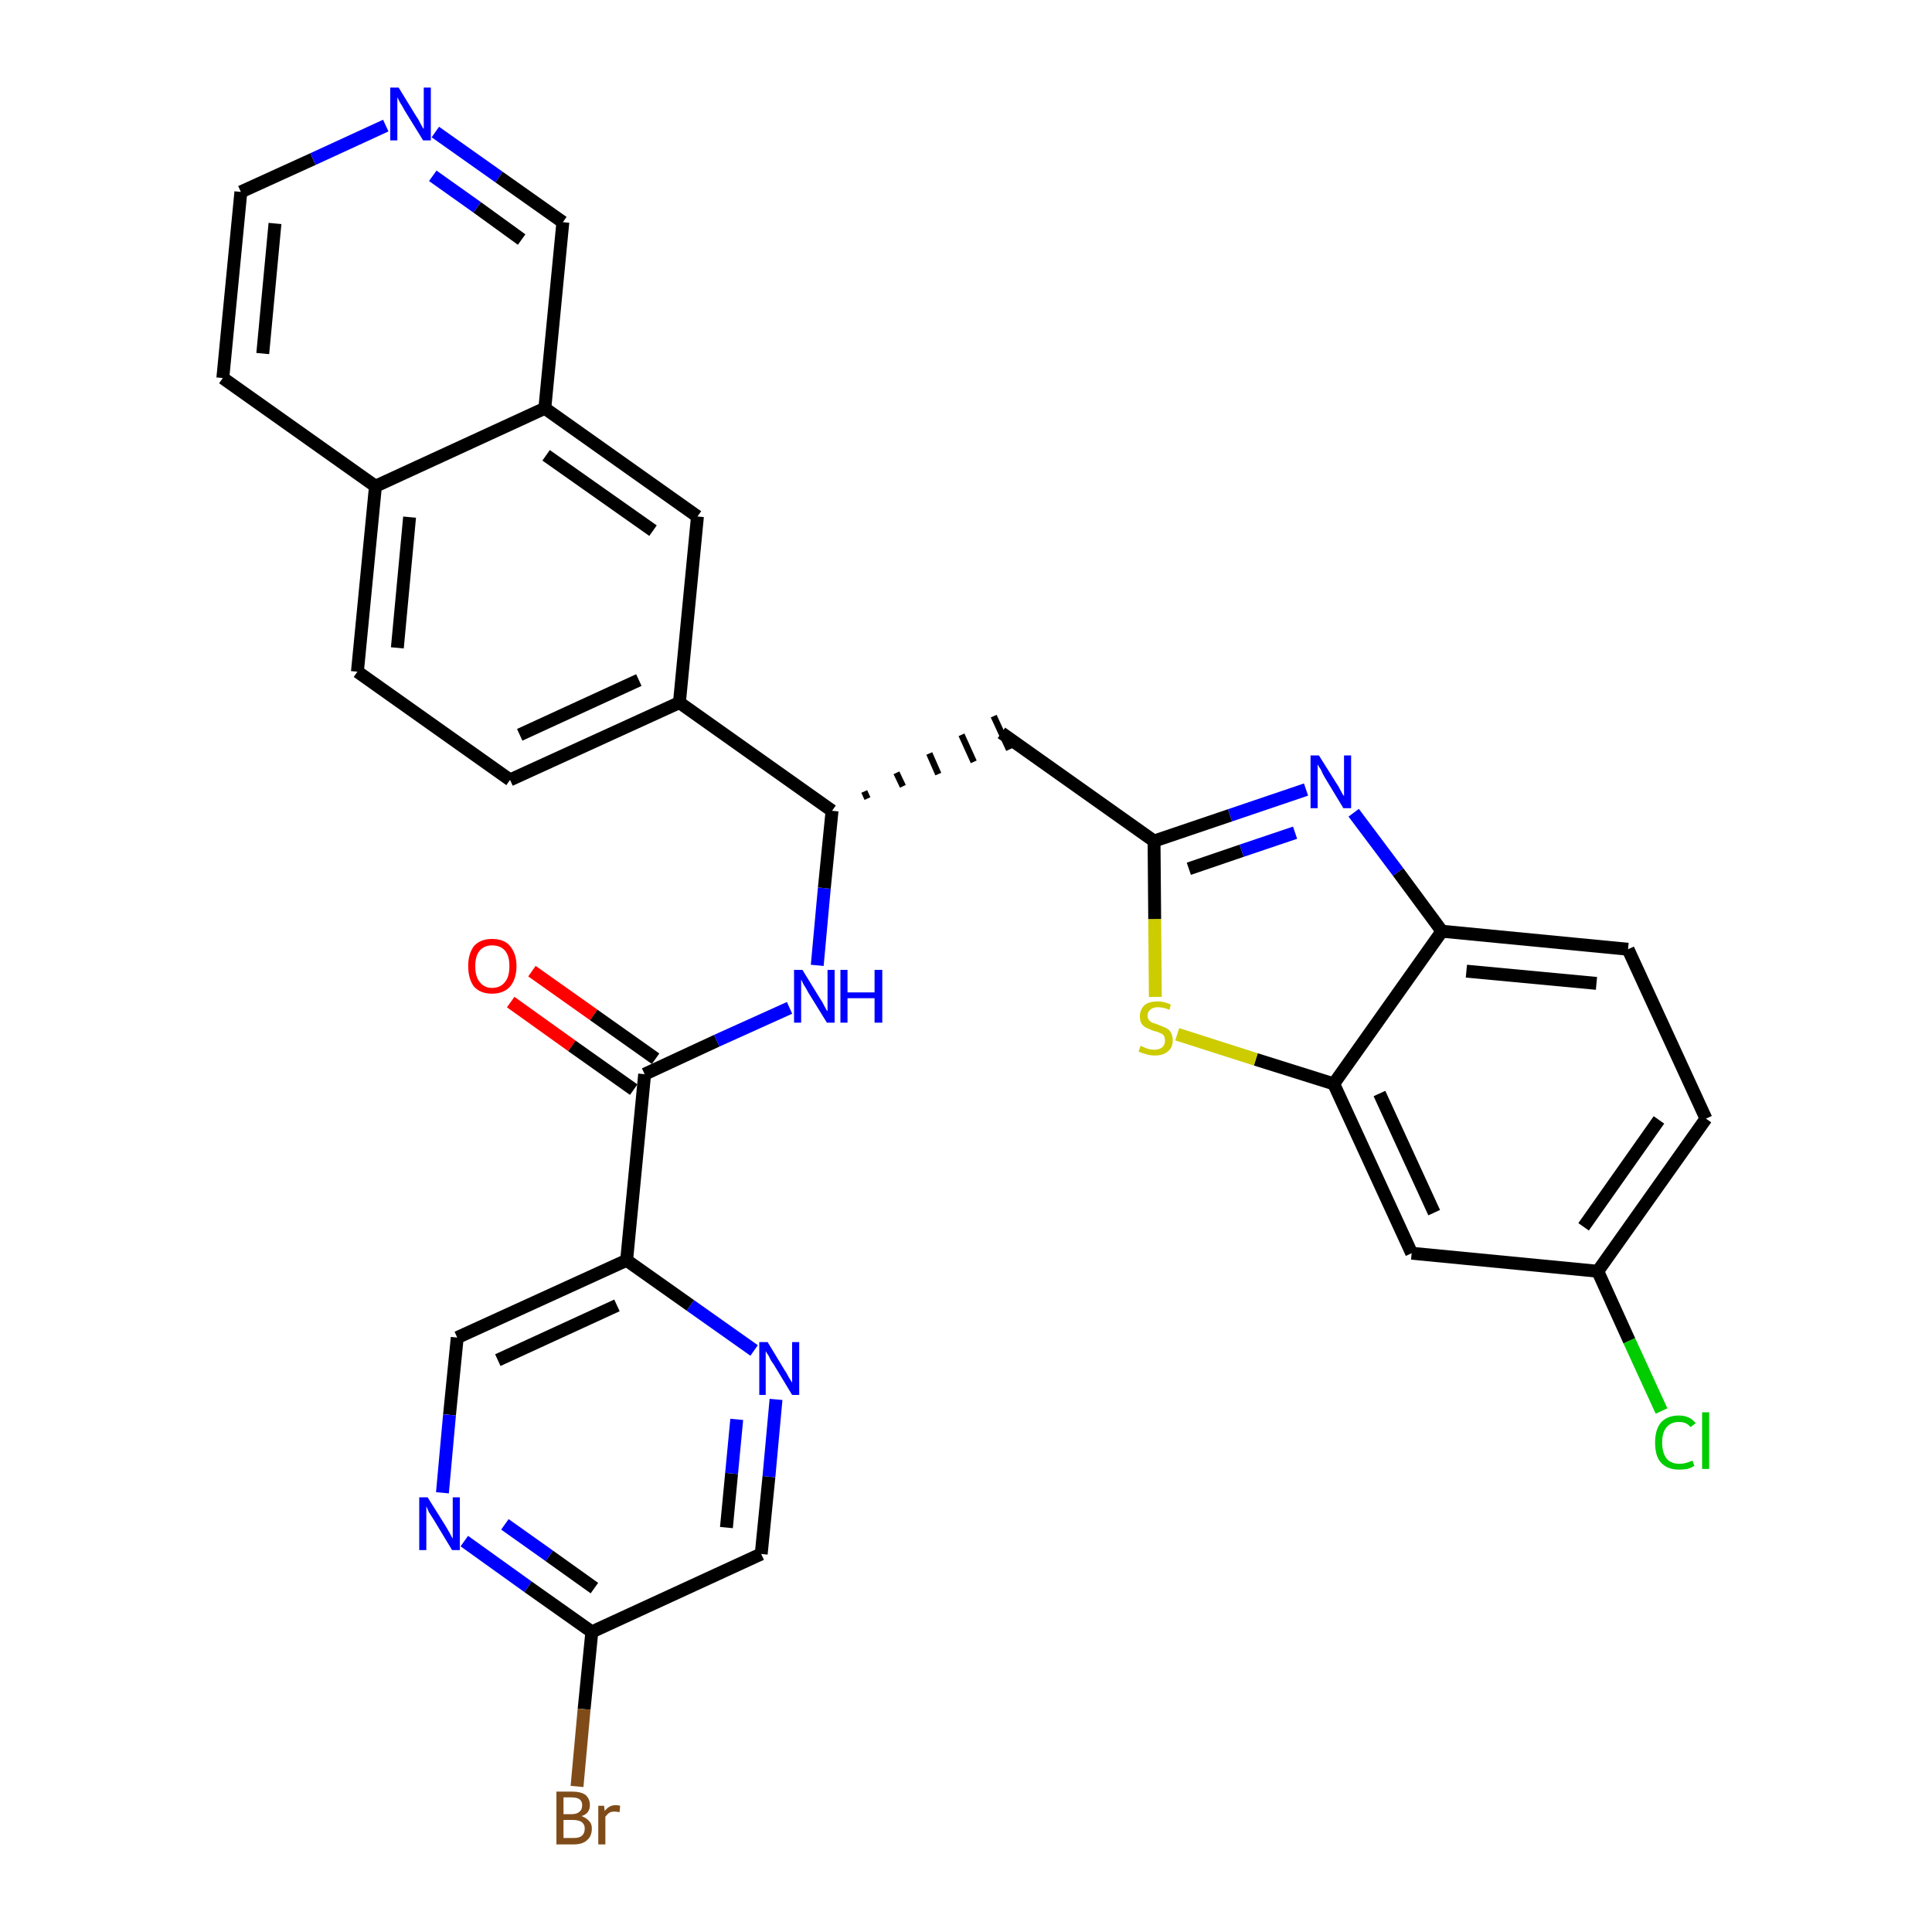 <?xml version='1.0' encoding='iso-8859-1'?>
<svg version='1.1' baseProfile='full'
              xmlns='http://www.w3.org/2000/svg'
                      xmlns:rdkit='http://www.rdkit.org/xml'
                      xmlns:xlink='http://www.w3.org/1999/xlink'
                  xml:space='preserve'
width='300px' height='300px' viewBox='0 0 300 300'>
<!-- END OF HEADER -->
<path class='bond-0 atom-0 atom-1' d='M 79.3,155.6 L 88.8,162.4' style='fill:none;fill-rule:evenodd;stroke:#FF0000;stroke-width:2.0px;stroke-linecap:butt;stroke-linejoin:miter;stroke-opacity:1' />
<path class='bond-0 atom-0 atom-1' d='M 88.8,162.4 L 98.4,169.2' style='fill:none;fill-rule:evenodd;stroke:#000000;stroke-width:2.0px;stroke-linecap:butt;stroke-linejoin:miter;stroke-opacity:1' />
<path class='bond-0 atom-0 atom-1' d='M 82.6,150.8 L 92.2,157.6' style='fill:none;fill-rule:evenodd;stroke:#FF0000;stroke-width:2.0px;stroke-linecap:butt;stroke-linejoin:miter;stroke-opacity:1' />
<path class='bond-0 atom-0 atom-1' d='M 92.2,157.6 L 101.8,164.4' style='fill:none;fill-rule:evenodd;stroke:#000000;stroke-width:2.0px;stroke-linecap:butt;stroke-linejoin:miter;stroke-opacity:1' />
<path class='bond-1 atom-1 atom-2' d='M 100.1,166.8 L 111.3,161.6' style='fill:none;fill-rule:evenodd;stroke:#000000;stroke-width:2.0px;stroke-linecap:butt;stroke-linejoin:miter;stroke-opacity:1' />
<path class='bond-1 atom-1 atom-2' d='M 111.3,161.6 L 122.6,156.5' style='fill:none;fill-rule:evenodd;stroke:#0000FF;stroke-width:2.0px;stroke-linecap:butt;stroke-linejoin:miter;stroke-opacity:1' />
<path class='bond-24 atom-1 atom-25' d='M 100.1,166.8 L 97.3,195.7' style='fill:none;fill-rule:evenodd;stroke:#000000;stroke-width:2.0px;stroke-linecap:butt;stroke-linejoin:miter;stroke-opacity:1' />
<path class='bond-2 atom-2 atom-3' d='M 126.9,149.9 L 128.0,137.9' style='fill:none;fill-rule:evenodd;stroke:#0000FF;stroke-width:2.0px;stroke-linecap:butt;stroke-linejoin:miter;stroke-opacity:1' />
<path class='bond-2 atom-2 atom-3' d='M 128.0,137.9 L 129.2,125.9' style='fill:none;fill-rule:evenodd;stroke:#000000;stroke-width:2.0px;stroke-linecap:butt;stroke-linejoin:miter;stroke-opacity:1' />
<path class='bond-3 atom-3 atom-4' d='M 134.7,124.0 L 134.2,122.9' style='fill:none;fill-rule:evenodd;stroke:#000000;stroke-width:1.0px;stroke-linecap:butt;stroke-linejoin:miter;stroke-opacity:1' />
<path class='bond-3 atom-3 atom-4' d='M 140.2,122.1 L 139.2,120.0' style='fill:none;fill-rule:evenodd;stroke:#000000;stroke-width:1.0px;stroke-linecap:butt;stroke-linejoin:miter;stroke-opacity:1' />
<path class='bond-3 atom-3 atom-4' d='M 145.7,120.2 L 144.3,117.0' style='fill:none;fill-rule:evenodd;stroke:#000000;stroke-width:1.0px;stroke-linecap:butt;stroke-linejoin:miter;stroke-opacity:1' />
<path class='bond-3 atom-3 atom-4' d='M 151.2,118.3 L 149.3,114.1' style='fill:none;fill-rule:evenodd;stroke:#000000;stroke-width:1.0px;stroke-linecap:butt;stroke-linejoin:miter;stroke-opacity:1' />
<path class='bond-3 atom-3 atom-4' d='M 156.7,116.4 L 154.3,111.2' style='fill:none;fill-rule:evenodd;stroke:#000000;stroke-width:1.0px;stroke-linecap:butt;stroke-linejoin:miter;stroke-opacity:1' />
<path class='bond-14 atom-3 atom-15' d='M 129.2,125.9 L 105.5,109.1' style='fill:none;fill-rule:evenodd;stroke:#000000;stroke-width:2.0px;stroke-linecap:butt;stroke-linejoin:miter;stroke-opacity:1' />
<path class='bond-4 atom-4 atom-5' d='M 155.5,113.8 L 179.2,130.6' style='fill:none;fill-rule:evenodd;stroke:#000000;stroke-width:2.0px;stroke-linecap:butt;stroke-linejoin:miter;stroke-opacity:1' />
<path class='bond-5 atom-5 atom-6' d='M 179.2,130.6 L 191.0,126.6' style='fill:none;fill-rule:evenodd;stroke:#000000;stroke-width:2.0px;stroke-linecap:butt;stroke-linejoin:miter;stroke-opacity:1' />
<path class='bond-5 atom-5 atom-6' d='M 191.0,126.6 L 202.8,122.6' style='fill:none;fill-rule:evenodd;stroke:#0000FF;stroke-width:2.0px;stroke-linecap:butt;stroke-linejoin:miter;stroke-opacity:1' />
<path class='bond-5 atom-5 atom-6' d='M 184.6,134.9 L 192.8,132.1' style='fill:none;fill-rule:evenodd;stroke:#000000;stroke-width:2.0px;stroke-linecap:butt;stroke-linejoin:miter;stroke-opacity:1' />
<path class='bond-5 atom-5 atom-6' d='M 192.8,132.1 L 201.1,129.3' style='fill:none;fill-rule:evenodd;stroke:#0000FF;stroke-width:2.0px;stroke-linecap:butt;stroke-linejoin:miter;stroke-opacity:1' />
<path class='bond-31 atom-14 atom-5' d='M 179.4,154.8 L 179.3,142.7' style='fill:none;fill-rule:evenodd;stroke:#CCCC00;stroke-width:2.0px;stroke-linecap:butt;stroke-linejoin:miter;stroke-opacity:1' />
<path class='bond-31 atom-14 atom-5' d='M 179.3,142.7 L 179.2,130.6' style='fill:none;fill-rule:evenodd;stroke:#000000;stroke-width:2.0px;stroke-linecap:butt;stroke-linejoin:miter;stroke-opacity:1' />
<path class='bond-6 atom-6 atom-7' d='M 210.2,126.2 L 217.1,135.4' style='fill:none;fill-rule:evenodd;stroke:#0000FF;stroke-width:2.0px;stroke-linecap:butt;stroke-linejoin:miter;stroke-opacity:1' />
<path class='bond-6 atom-6 atom-7' d='M 217.1,135.4 L 223.9,144.6' style='fill:none;fill-rule:evenodd;stroke:#000000;stroke-width:2.0px;stroke-linecap:butt;stroke-linejoin:miter;stroke-opacity:1' />
<path class='bond-7 atom-7 atom-8' d='M 223.9,144.6 L 252.8,147.4' style='fill:none;fill-rule:evenodd;stroke:#000000;stroke-width:2.0px;stroke-linecap:butt;stroke-linejoin:miter;stroke-opacity:1' />
<path class='bond-7 atom-7 atom-8' d='M 227.7,150.8 L 247.9,152.7' style='fill:none;fill-rule:evenodd;stroke:#000000;stroke-width:2.0px;stroke-linecap:butt;stroke-linejoin:miter;stroke-opacity:1' />
<path class='bond-34 atom-13 atom-7' d='M 207.1,168.3 L 223.9,144.6' style='fill:none;fill-rule:evenodd;stroke:#000000;stroke-width:2.0px;stroke-linecap:butt;stroke-linejoin:miter;stroke-opacity:1' />
<path class='bond-8 atom-8 atom-9' d='M 252.8,147.4 L 264.9,173.7' style='fill:none;fill-rule:evenodd;stroke:#000000;stroke-width:2.0px;stroke-linecap:butt;stroke-linejoin:miter;stroke-opacity:1' />
<path class='bond-9 atom-9 atom-10' d='M 264.9,173.7 L 248.1,197.4' style='fill:none;fill-rule:evenodd;stroke:#000000;stroke-width:2.0px;stroke-linecap:butt;stroke-linejoin:miter;stroke-opacity:1' />
<path class='bond-9 atom-9 atom-10' d='M 257.6,173.9 L 245.9,190.5' style='fill:none;fill-rule:evenodd;stroke:#000000;stroke-width:2.0px;stroke-linecap:butt;stroke-linejoin:miter;stroke-opacity:1' />
<path class='bond-10 atom-10 atom-11' d='M 248.1,197.4 L 253.0,208.2' style='fill:none;fill-rule:evenodd;stroke:#000000;stroke-width:2.0px;stroke-linecap:butt;stroke-linejoin:miter;stroke-opacity:1' />
<path class='bond-10 atom-10 atom-11' d='M 253.0,208.2 L 258.0,219.1' style='fill:none;fill-rule:evenodd;stroke:#00CC00;stroke-width:2.0px;stroke-linecap:butt;stroke-linejoin:miter;stroke-opacity:1' />
<path class='bond-11 atom-10 atom-12' d='M 248.1,197.4 L 219.2,194.6' style='fill:none;fill-rule:evenodd;stroke:#000000;stroke-width:2.0px;stroke-linecap:butt;stroke-linejoin:miter;stroke-opacity:1' />
<path class='bond-12 atom-12 atom-13' d='M 219.2,194.6 L 207.1,168.3' style='fill:none;fill-rule:evenodd;stroke:#000000;stroke-width:2.0px;stroke-linecap:butt;stroke-linejoin:miter;stroke-opacity:1' />
<path class='bond-12 atom-12 atom-13' d='M 222.7,188.3 L 214.2,169.8' style='fill:none;fill-rule:evenodd;stroke:#000000;stroke-width:2.0px;stroke-linecap:butt;stroke-linejoin:miter;stroke-opacity:1' />
<path class='bond-13 atom-13 atom-14' d='M 207.1,168.3 L 195.0,164.5' style='fill:none;fill-rule:evenodd;stroke:#000000;stroke-width:2.0px;stroke-linecap:butt;stroke-linejoin:miter;stroke-opacity:1' />
<path class='bond-13 atom-13 atom-14' d='M 195.0,164.5 L 182.8,160.6' style='fill:none;fill-rule:evenodd;stroke:#CCCC00;stroke-width:2.0px;stroke-linecap:butt;stroke-linejoin:miter;stroke-opacity:1' />
<path class='bond-15 atom-15 atom-16' d='M 105.5,109.1 L 79.2,121.1' style='fill:none;fill-rule:evenodd;stroke:#000000;stroke-width:2.0px;stroke-linecap:butt;stroke-linejoin:miter;stroke-opacity:1' />
<path class='bond-15 atom-15 atom-16' d='M 99.2,105.6 L 80.7,114.1' style='fill:none;fill-rule:evenodd;stroke:#000000;stroke-width:2.0px;stroke-linecap:butt;stroke-linejoin:miter;stroke-opacity:1' />
<path class='bond-32 atom-24 atom-15' d='M 108.3,80.2 L 105.5,109.1' style='fill:none;fill-rule:evenodd;stroke:#000000;stroke-width:2.0px;stroke-linecap:butt;stroke-linejoin:miter;stroke-opacity:1' />
<path class='bond-16 atom-16 atom-17' d='M 79.2,121.1 L 55.5,104.3' style='fill:none;fill-rule:evenodd;stroke:#000000;stroke-width:2.0px;stroke-linecap:butt;stroke-linejoin:miter;stroke-opacity:1' />
<path class='bond-17 atom-17 atom-18' d='M 55.5,104.3 L 58.3,75.5' style='fill:none;fill-rule:evenodd;stroke:#000000;stroke-width:2.0px;stroke-linecap:butt;stroke-linejoin:miter;stroke-opacity:1' />
<path class='bond-17 atom-17 atom-18' d='M 61.7,100.6 L 63.6,80.3' style='fill:none;fill-rule:evenodd;stroke:#000000;stroke-width:2.0px;stroke-linecap:butt;stroke-linejoin:miter;stroke-opacity:1' />
<path class='bond-18 atom-18 atom-19' d='M 58.3,75.5 L 34.6,58.7' style='fill:none;fill-rule:evenodd;stroke:#000000;stroke-width:2.0px;stroke-linecap:butt;stroke-linejoin:miter;stroke-opacity:1' />
<path class='bond-35 atom-23 atom-18' d='M 84.6,63.4 L 58.3,75.5' style='fill:none;fill-rule:evenodd;stroke:#000000;stroke-width:2.0px;stroke-linecap:butt;stroke-linejoin:miter;stroke-opacity:1' />
<path class='bond-19 atom-19 atom-20' d='M 34.6,58.7 L 37.4,29.8' style='fill:none;fill-rule:evenodd;stroke:#000000;stroke-width:2.0px;stroke-linecap:butt;stroke-linejoin:miter;stroke-opacity:1' />
<path class='bond-19 atom-19 atom-20' d='M 40.8,54.9 L 42.7,34.7' style='fill:none;fill-rule:evenodd;stroke:#000000;stroke-width:2.0px;stroke-linecap:butt;stroke-linejoin:miter;stroke-opacity:1' />
<path class='bond-20 atom-20 atom-21' d='M 37.4,29.8 L 48.6,24.7' style='fill:none;fill-rule:evenodd;stroke:#000000;stroke-width:2.0px;stroke-linecap:butt;stroke-linejoin:miter;stroke-opacity:1' />
<path class='bond-20 atom-20 atom-21' d='M 48.6,24.7 L 59.9,19.5' style='fill:none;fill-rule:evenodd;stroke:#0000FF;stroke-width:2.0px;stroke-linecap:butt;stroke-linejoin:miter;stroke-opacity:1' />
<path class='bond-21 atom-21 atom-22' d='M 67.6,20.5 L 77.5,27.5' style='fill:none;fill-rule:evenodd;stroke:#0000FF;stroke-width:2.0px;stroke-linecap:butt;stroke-linejoin:miter;stroke-opacity:1' />
<path class='bond-21 atom-21 atom-22' d='M 77.5,27.5 L 87.4,34.5' style='fill:none;fill-rule:evenodd;stroke:#000000;stroke-width:2.0px;stroke-linecap:butt;stroke-linejoin:miter;stroke-opacity:1' />
<path class='bond-21 atom-21 atom-22' d='M 67.2,27.3 L 74.1,32.2' style='fill:none;fill-rule:evenodd;stroke:#0000FF;stroke-width:2.0px;stroke-linecap:butt;stroke-linejoin:miter;stroke-opacity:1' />
<path class='bond-21 atom-21 atom-22' d='M 74.1,32.2 L 81.0,37.2' style='fill:none;fill-rule:evenodd;stroke:#000000;stroke-width:2.0px;stroke-linecap:butt;stroke-linejoin:miter;stroke-opacity:1' />
<path class='bond-22 atom-22 atom-23' d='M 87.4,34.5 L 84.6,63.4' style='fill:none;fill-rule:evenodd;stroke:#000000;stroke-width:2.0px;stroke-linecap:butt;stroke-linejoin:miter;stroke-opacity:1' />
<path class='bond-23 atom-23 atom-24' d='M 84.6,63.4 L 108.3,80.2' style='fill:none;fill-rule:evenodd;stroke:#000000;stroke-width:2.0px;stroke-linecap:butt;stroke-linejoin:miter;stroke-opacity:1' />
<path class='bond-23 atom-23 atom-24' d='M 84.8,70.7 L 101.4,82.4' style='fill:none;fill-rule:evenodd;stroke:#000000;stroke-width:2.0px;stroke-linecap:butt;stroke-linejoin:miter;stroke-opacity:1' />
<path class='bond-25 atom-25 atom-26' d='M 97.3,195.7 L 71.0,207.7' style='fill:none;fill-rule:evenodd;stroke:#000000;stroke-width:2.0px;stroke-linecap:butt;stroke-linejoin:miter;stroke-opacity:1' />
<path class='bond-25 atom-25 atom-26' d='M 95.8,202.7 L 77.3,211.2' style='fill:none;fill-rule:evenodd;stroke:#000000;stroke-width:2.0px;stroke-linecap:butt;stroke-linejoin:miter;stroke-opacity:1' />
<path class='bond-33 atom-31 atom-25' d='M 117.1,209.7 L 107.2,202.7' style='fill:none;fill-rule:evenodd;stroke:#0000FF;stroke-width:2.0px;stroke-linecap:butt;stroke-linejoin:miter;stroke-opacity:1' />
<path class='bond-33 atom-31 atom-25' d='M 107.2,202.7 L 97.3,195.7' style='fill:none;fill-rule:evenodd;stroke:#000000;stroke-width:2.0px;stroke-linecap:butt;stroke-linejoin:miter;stroke-opacity:1' />
<path class='bond-26 atom-26 atom-27' d='M 71.0,207.7 L 69.8,219.7' style='fill:none;fill-rule:evenodd;stroke:#000000;stroke-width:2.0px;stroke-linecap:butt;stroke-linejoin:miter;stroke-opacity:1' />
<path class='bond-26 atom-26 atom-27' d='M 69.8,219.7 L 68.7,231.8' style='fill:none;fill-rule:evenodd;stroke:#0000FF;stroke-width:2.0px;stroke-linecap:butt;stroke-linejoin:miter;stroke-opacity:1' />
<path class='bond-27 atom-27 atom-28' d='M 72.1,239.3 L 82.0,246.4' style='fill:none;fill-rule:evenodd;stroke:#0000FF;stroke-width:2.0px;stroke-linecap:butt;stroke-linejoin:miter;stroke-opacity:1' />
<path class='bond-27 atom-27 atom-28' d='M 82.0,246.4 L 91.9,253.4' style='fill:none;fill-rule:evenodd;stroke:#000000;stroke-width:2.0px;stroke-linecap:butt;stroke-linejoin:miter;stroke-opacity:1' />
<path class='bond-27 atom-27 atom-28' d='M 78.4,236.7 L 85.3,241.6' style='fill:none;fill-rule:evenodd;stroke:#0000FF;stroke-width:2.0px;stroke-linecap:butt;stroke-linejoin:miter;stroke-opacity:1' />
<path class='bond-27 atom-27 atom-28' d='M 85.3,241.6 L 92.3,246.6' style='fill:none;fill-rule:evenodd;stroke:#000000;stroke-width:2.0px;stroke-linecap:butt;stroke-linejoin:miter;stroke-opacity:1' />
<path class='bond-28 atom-28 atom-29' d='M 91.9,253.4 L 90.7,265.4' style='fill:none;fill-rule:evenodd;stroke:#000000;stroke-width:2.0px;stroke-linecap:butt;stroke-linejoin:miter;stroke-opacity:1' />
<path class='bond-28 atom-28 atom-29' d='M 90.7,265.4 L 89.6,277.4' style='fill:none;fill-rule:evenodd;stroke:#7F4C19;stroke-width:2.0px;stroke-linecap:butt;stroke-linejoin:miter;stroke-opacity:1' />
<path class='bond-29 atom-28 atom-30' d='M 91.9,253.4 L 118.2,241.3' style='fill:none;fill-rule:evenodd;stroke:#000000;stroke-width:2.0px;stroke-linecap:butt;stroke-linejoin:miter;stroke-opacity:1' />
<path class='bond-30 atom-30 atom-31' d='M 118.2,241.3 L 119.4,229.3' style='fill:none;fill-rule:evenodd;stroke:#000000;stroke-width:2.0px;stroke-linecap:butt;stroke-linejoin:miter;stroke-opacity:1' />
<path class='bond-30 atom-30 atom-31' d='M 119.4,229.3 L 120.5,217.3' style='fill:none;fill-rule:evenodd;stroke:#0000FF;stroke-width:2.0px;stroke-linecap:butt;stroke-linejoin:miter;stroke-opacity:1' />
<path class='bond-30 atom-30 atom-31' d='M 112.8,237.2 L 113.6,228.8' style='fill:none;fill-rule:evenodd;stroke:#000000;stroke-width:2.0px;stroke-linecap:butt;stroke-linejoin:miter;stroke-opacity:1' />
<path class='bond-30 atom-30 atom-31' d='M 113.6,228.8 L 114.4,220.4' style='fill:none;fill-rule:evenodd;stroke:#0000FF;stroke-width:2.0px;stroke-linecap:butt;stroke-linejoin:miter;stroke-opacity:1' />
<path  class='atom-0' d='M 72.7 150.0
Q 72.7 148.1, 73.6 146.9
Q 74.6 145.8, 76.4 145.8
Q 78.3 145.8, 79.2 146.9
Q 80.2 148.1, 80.2 150.0
Q 80.2 152.0, 79.2 153.2
Q 78.2 154.3, 76.4 154.3
Q 74.6 154.3, 73.6 153.2
Q 72.7 152.0, 72.7 150.0
M 76.4 153.4
Q 77.7 153.4, 78.4 152.5
Q 79.1 151.7, 79.1 150.0
Q 79.1 148.4, 78.4 147.6
Q 77.7 146.8, 76.4 146.8
Q 75.2 146.8, 74.5 147.6
Q 73.8 148.4, 73.8 150.0
Q 73.8 151.7, 74.5 152.5
Q 75.2 153.4, 76.4 153.4
' fill='#FF0000'/>
<path  class='atom-2' d='M 124.6 150.6
L 127.3 155.0
Q 127.6 155.4, 128.0 156.2
Q 128.4 157.0, 128.5 157.0
L 128.5 150.6
L 129.6 150.6
L 129.6 158.8
L 128.4 158.8
L 125.5 154.1
Q 125.2 153.5, 124.8 152.9
Q 124.5 152.3, 124.4 152.1
L 124.4 158.8
L 123.3 158.8
L 123.3 150.6
L 124.6 150.6
' fill='#0000FF'/>
<path  class='atom-2' d='M 130.5 150.6
L 131.6 150.6
L 131.6 154.1
L 135.8 154.1
L 135.8 150.6
L 137.0 150.6
L 137.0 158.8
L 135.8 158.8
L 135.8 155.0
L 131.6 155.0
L 131.6 158.8
L 130.5 158.8
L 130.5 150.6
' fill='#0000FF'/>
<path  class='atom-6' d='M 204.8 117.3
L 207.5 121.6
Q 207.8 122.0, 208.2 122.8
Q 208.6 123.6, 208.7 123.6
L 208.7 117.3
L 209.8 117.3
L 209.8 125.5
L 208.6 125.5
L 205.7 120.7
Q 205.4 120.2, 205.1 119.5
Q 204.7 118.9, 204.6 118.7
L 204.6 125.5
L 203.5 125.5
L 203.5 117.3
L 204.8 117.3
' fill='#0000FF'/>
<path  class='atom-11' d='M 257.0 224.0
Q 257.0 222.0, 257.9 220.9
Q 258.9 219.8, 260.7 219.8
Q 262.4 219.8, 263.3 221.0
L 262.5 221.6
Q 261.9 220.8, 260.7 220.8
Q 259.5 220.8, 258.8 221.6
Q 258.1 222.4, 258.1 224.0
Q 258.1 225.6, 258.8 226.5
Q 259.5 227.3, 260.8 227.3
Q 261.7 227.3, 262.8 226.8
L 263.1 227.6
Q 262.7 227.9, 262.0 228.1
Q 261.4 228.2, 260.7 228.2
Q 258.9 228.2, 257.9 227.1
Q 257.0 226.1, 257.0 224.0
' fill='#00CC00'/>
<path  class='atom-11' d='M 264.3 219.3
L 265.4 219.3
L 265.4 228.1
L 264.3 228.1
L 264.3 219.3
' fill='#00CC00'/>
<path  class='atom-14' d='M 177.1 162.4
Q 177.2 162.4, 177.6 162.6
Q 178.0 162.8, 178.4 162.9
Q 178.8 163.0, 179.3 163.0
Q 180.0 163.0, 180.5 162.6
Q 180.9 162.2, 180.9 161.6
Q 180.9 161.1, 180.7 160.8
Q 180.5 160.5, 180.1 160.4
Q 179.8 160.2, 179.2 160.1
Q 178.5 159.8, 178.0 159.6
Q 177.6 159.4, 177.3 159.0
Q 177.0 158.6, 177.0 157.8
Q 177.0 156.8, 177.7 156.1
Q 178.4 155.5, 179.8 155.5
Q 180.8 155.5, 181.8 156.0
L 181.6 156.8
Q 180.6 156.4, 179.8 156.4
Q 179.0 156.4, 178.6 156.8
Q 178.2 157.1, 178.2 157.7
Q 178.2 158.1, 178.4 158.4
Q 178.6 158.6, 178.9 158.8
Q 179.3 158.9, 179.8 159.1
Q 180.6 159.4, 181.0 159.6
Q 181.5 159.8, 181.8 160.3
Q 182.1 160.8, 182.1 161.6
Q 182.1 162.7, 181.3 163.3
Q 180.6 163.9, 179.3 163.9
Q 178.6 163.9, 178.0 163.7
Q 177.5 163.6, 176.8 163.3
L 177.1 162.4
' fill='#CCCC00'/>
<path  class='atom-21' d='M 61.9 13.6
L 64.6 18.0
Q 64.9 18.4, 65.3 19.2
Q 65.7 20.0, 65.8 20.0
L 65.8 13.6
L 66.9 13.6
L 66.9 21.8
L 65.7 21.8
L 62.8 17.1
Q 62.5 16.5, 62.1 15.9
Q 61.8 15.3, 61.7 15.1
L 61.7 21.8
L 60.6 21.8
L 60.6 13.6
L 61.9 13.6
' fill='#0000FF'/>
<path  class='atom-27' d='M 66.4 232.5
L 69.1 236.8
Q 69.4 237.3, 69.8 238.0
Q 70.2 238.8, 70.3 238.9
L 70.3 232.5
L 71.4 232.5
L 71.4 240.7
L 70.2 240.7
L 67.3 235.9
Q 67.0 235.4, 66.6 234.8
Q 66.3 234.1, 66.2 233.9
L 66.2 240.7
L 65.1 240.7
L 65.1 232.5
L 66.4 232.5
' fill='#0000FF'/>
<path  class='atom-29' d='M 90.3 282.0
Q 91.1 282.3, 91.5 282.8
Q 91.9 283.2, 91.9 283.9
Q 91.9 285.1, 91.2 285.7
Q 90.5 286.4, 89.1 286.4
L 86.4 286.4
L 86.4 278.2
L 88.8 278.2
Q 90.2 278.2, 90.9 278.7
Q 91.6 279.3, 91.6 280.3
Q 91.6 281.6, 90.3 282.0
M 87.5 279.1
L 87.5 281.7
L 88.8 281.7
Q 89.6 281.7, 90.0 281.3
Q 90.4 281.0, 90.4 280.3
Q 90.4 279.1, 88.8 279.1
L 87.5 279.1
M 89.1 285.4
Q 89.9 285.4, 90.3 285.1
Q 90.8 284.7, 90.8 283.9
Q 90.8 283.3, 90.3 282.9
Q 89.8 282.6, 88.9 282.6
L 87.5 282.6
L 87.5 285.4
L 89.1 285.4
' fill='#7F4C19'/>
<path  class='atom-29' d='M 93.8 280.4
L 93.9 281.2
Q 94.6 280.3, 95.6 280.3
Q 95.9 280.3, 96.3 280.4
L 96.2 281.4
Q 95.7 281.3, 95.4 281.3
Q 94.9 281.3, 94.6 281.5
Q 94.3 281.7, 94.0 282.1
L 94.0 286.4
L 92.9 286.4
L 92.9 280.4
L 93.8 280.4
' fill='#7F4C19'/>
<path  class='atom-31' d='M 119.2 208.4
L 121.8 212.7
Q 122.1 213.1, 122.5 213.9
Q 123.0 214.7, 123.0 214.7
L 123.0 208.4
L 124.1 208.4
L 124.1 216.6
L 123.0 216.6
L 120.1 211.8
Q 119.7 211.3, 119.4 210.6
Q 119.0 210.0, 118.9 209.8
L 118.9 216.6
L 117.9 216.6
L 117.9 208.4
L 119.2 208.4
' fill='#0000FF'/>
</svg>
